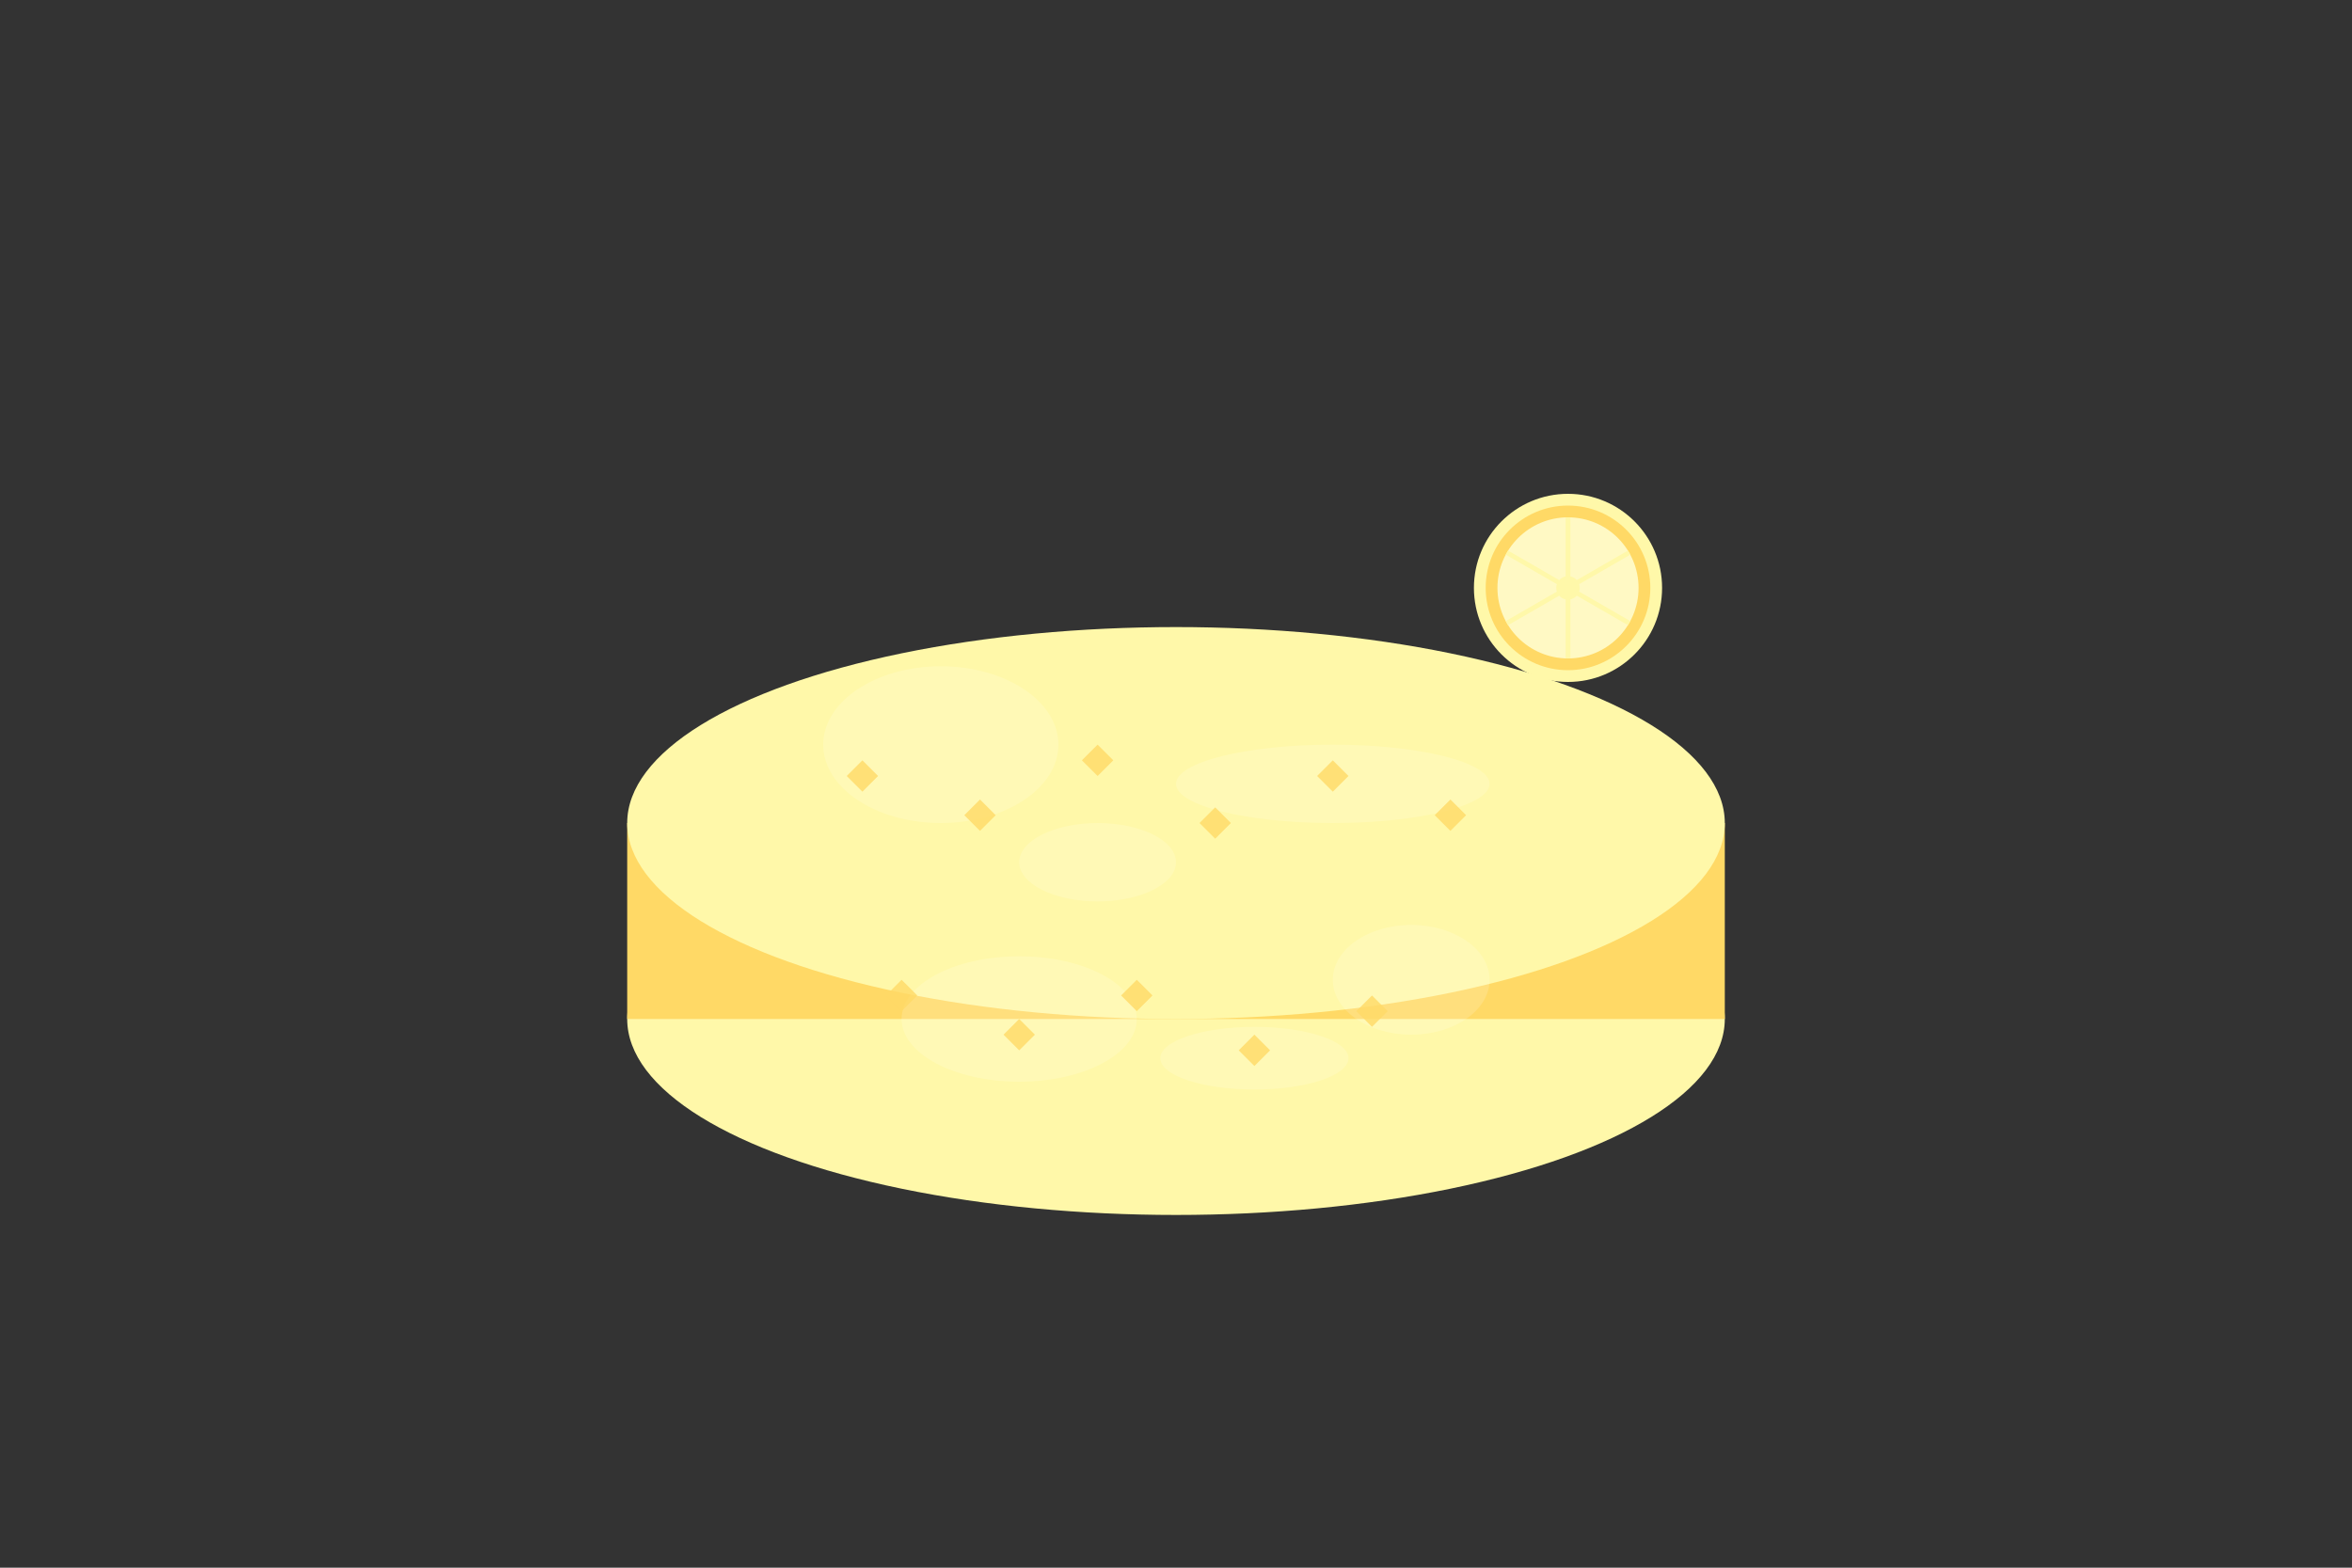 <?xml version="1.0" encoding="UTF-8" standalone="no"?>
<svg width="300" height="200" viewBox="0 0 300 200" xmlns="http://www.w3.org/2000/svg">
  <rect x="0" y="0" width="300" height="200" fill="#333333" stroke="none"/>
  <!-- Macaron Bottom -->
  <ellipse cx="150" cy="130" rx="70" ry="25" fill="#FFF8A9" />
  
  <!-- Macaron Filling -->
  <rect x="80" y="105" width="140" height="25" fill="#FFD966" />
  
  <!-- Macaron Top -->
  <ellipse cx="150" cy="105" rx="70" ry="25" fill="#FFF8A9" />
  
  <!-- Texture Details for Top -->
  <g opacity="0.15">
    <ellipse cx="120" cy="95" rx="15" ry="10" fill="white" />
    <ellipse cx="170" cy="100" rx="20" ry="5" fill="white" />
    <ellipse cx="140" cy="110" rx="10" ry="5" fill="white" />
  </g>
  
  <!-- Texture Details for Bottom -->
  <g opacity="0.15">
    <ellipse cx="130" cy="130" rx="15" ry="8" fill="white" />
    <ellipse cx="180" cy="125" rx="10" ry="7" fill="white" />
    <ellipse cx="160" cy="135" rx="12" ry="4" fill="white" />
  </g>
  
  <!-- Lemon zest -->
  <g fill="#FFD966" opacity="0.8">
    <path d="M110,97 L112,99 L110,101 L108,99 Z" />
    <path d="M125,102 L127,104 L125,106 L123,104 Z" />
    <path d="M140,95 L142,97 L140,99 L138,97 Z" />
    <path d="M155,103 L157,105 L155,107 L153,105 Z" />
    <path d="M170,97 L172,99 L170,101 L168,99 Z" />
    <path d="M185,102 L187,104 L185,106 L183,104 Z" />
    
    <path d="M115,125 L117,127 L115,129 L113,127 Z" />
    <path d="M130,130 L132,132 L130,134 L128,132 Z" />
    <path d="M145,125 L147,127 L145,129 L143,127 Z" />
    <path d="M160,132 L162,134 L160,136 L158,134 Z" />
    <path d="M175,127 L177,129 L175,131 L173,129 Z" />
  </g>
  
  <!-- Lemon slice illustration -->
  <g transform="translate(200, 75) scale(0.3)">
    <circle cx="0" cy="0" r="40" fill="#FFF8A9" />
    <circle cx="0" cy="0" r="35" fill="#FFD966" />
    <circle cx="0" cy="0" r="30" fill="#fff9c4" />
    <g fill="none" stroke="#FFF8A9" stroke-width="2">
      <line x1="0" y1="-30" x2="0" y2="30" />
      <line x1="-26" y1="-15" x2="26" y2="15" />
      <line x1="-26" y1="15" x2="26" y2="-15" />
    </g>
    <circle cx="0" cy="0" r="5" fill="#FFF8A9" />
  </g>
</svg>